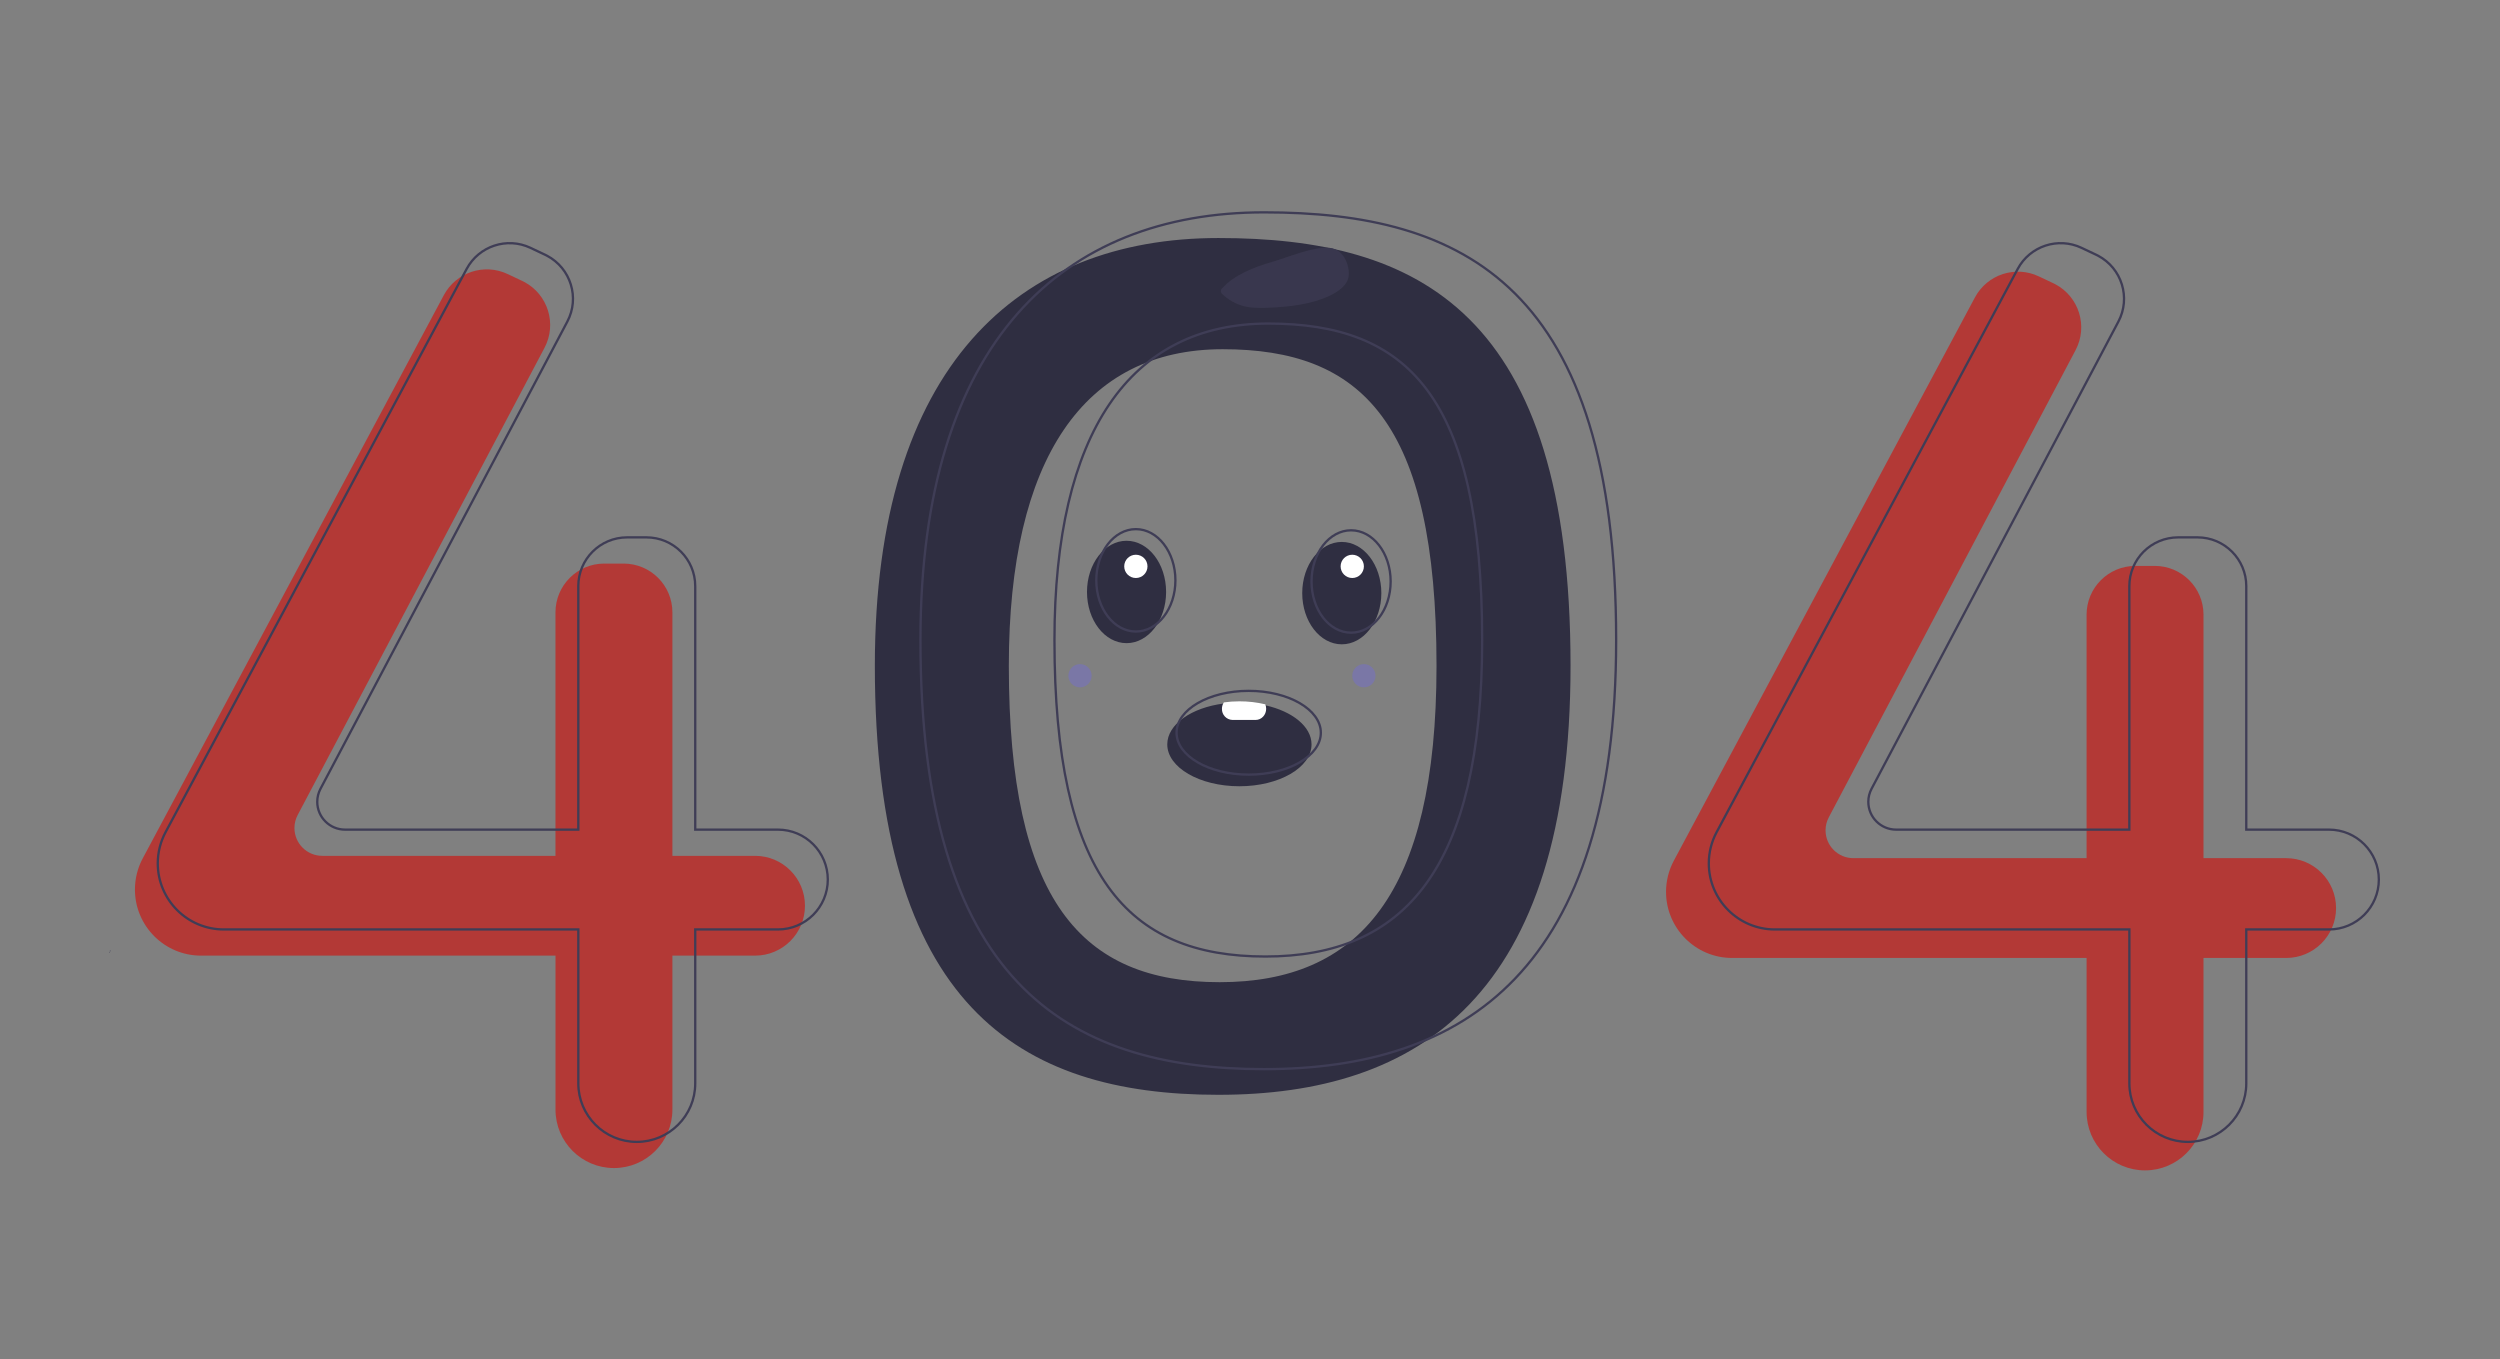 <?xml version="1.0" encoding="utf-8"?>
<!-- Generator: Adobe Illustrator 23.0.5, SVG Export Plug-In . SVG Version: 6.00 Build 0)  -->
<svg version="1.1" id="fd59ce54-f850-4dfc-bc34-dd7d379d600e"
	 xmlns="http://www.w3.org/2000/svg" xmlns:xlink="http://www.w3.org/1999/xlink" x="0px" y="0px" viewBox="0 0 1074.39 584.23"
	 style="enable-background:new 0 0 1074.39 584.23;" xml:space="preserve">
<rect x="0" y="0" width="1074.39" height="584.23" fill="#808080" stroke="none"/>
<style type="text/css">
	.st0{fill:#2F2E41;}
	.st1{fill:#B33936;}
	.st2{fill:none;stroke:#3F3D56;stroke-miterlimit:10;}
	.st3{fill:#3F3D56;}
	.st4{opacity:0.1;enable-background:new    ;}
	.st5{fill:#57B894;}
	.st6{fill:#FFFFFF;}
	.st7{opacity:0.3;fill:#6C63FF;enable-background:new    ;}
</style>
<title>page not found</title>
<path class="st0" d="M523.62,102.29c-85.94,0-147.65,55.14-147.65,183.8c0,145.81,61.71,184.41,147.65,184.41
	s151.33-42.27,151.33-184.41C674.95,134.15,609.56,102.29,523.62,102.29z M524.18,422.1c-59.53,0-90.63-34.92-90.63-135.92
	c0-89.11,32.37-136.1,91.9-136.1s91.9,30.87,91.9,136.1C617.36,384.63,583.71,422.1,524.18,422.1z"/>
<path class="st1" d="M324.5,367.8h-35.53V263.16c0-11.57-9.38-20.96-20.96-20.96h-8.33c-11.57,0-20.96,9.38-20.96,20.96l0,0V367.8
	H138.5c-6.61,0-11.96-5.36-11.96-11.96c0-1.95,0.48-3.87,1.39-5.59l106.08-200.78c5.41-10.23,1.49-22.91-8.74-28.32
	c-0.28-0.15-0.56-0.29-0.84-0.42l-6.26-2.96c-10.1-4.77-22.16-0.78-27.43,9.07L61.35,368.87c-2.2,4.12-3.36,8.72-3.36,13.4l0,0
	c0,15.69,12.72,28.42,28.42,28.42c0,0,0,0,0,0h152.32v66.17c0,13.87,11.25,25.12,25.12,25.12l0,0h0c13.87,0,25.12-11.25,25.12-25.12
	l0,0v-66.17h35.53c11.84,0,21.44-9.6,21.44-21.44l0,0C345.95,377.4,336.35,367.8,324.5,367.8L324.5,367.8z"/>
<path class="st1" d="M982.5,368.8h-35.53V264.16c0-11.57-9.38-20.96-20.96-20.96h-8.33c-11.57,0-20.96,9.38-20.96,20.96l0,0V368.8
	H796.5c-6.61,0-11.96-5.36-11.96-11.96c0-1.95,0.48-3.87,1.39-5.59L892,150.46c5.41-10.23,1.49-22.91-8.74-28.32
	c-0.28-0.15-0.56-0.29-0.84-0.42l-6.26-2.96c-10.1-4.77-22.16-0.78-27.43,9.07L719.35,369.87c-2.2,4.12-3.36,8.72-3.36,13.4l0,0
	c0,15.69,12.72,28.42,28.42,28.42l0,0h152.32v66.17c0,13.87,11.25,25.12,25.12,25.12c0,0,0,0,0,0l0,0
	c13.87,0,25.12-11.25,25.12-25.12c0,0,0,0,0,0v-66.17h35.53c11.84,0,21.44-9.6,21.44-21.44l0,0l0,0
	C1003.94,378.4,994.34,368.8,982.5,368.8L982.5,368.8z"/>
<path class="st2" d="M334.31,356.54h-35.53V251.9c0-11.57-9.38-20.96-20.96-20.96l0,0h-8.33c-11.57,0-20.96,9.38-20.96,20.96v0
	v104.64H148.3c-6.61,0-11.96-5.36-11.96-11.96c0-1.95,0.48-3.87,1.39-5.59l106.08-200.78c5.41-10.23,1.49-22.91-8.74-28.32
	c-0.28-0.15-0.56-0.29-0.84-0.42l-6.26-2.96c-10.1-4.77-22.16-0.78-27.43,9.07L71.16,357.62c-2.2,4.12-3.36,8.72-3.36,13.4l0,0
	c0,15.69,12.72,28.42,28.42,28.42h152.32v66.17c0,13.87,11.25,25.12,25.12,25.12l0,0h0c13.87,0,25.12-11.25,25.12-25.12l0,0v-66.17
	h35.53c11.84,0,21.44-9.6,21.44-21.44l0,0C355.75,366.14,346.15,356.54,334.31,356.54z"/>
<path class="st2" d="M1000.88,356.54h-35.53V251.9c0-11.57-9.38-20.96-20.96-20.96l0,0h-8.33c-11.57,0-20.96,9.38-20.96,20.96v0
	v104.64H814.88c-6.61,0-11.96-5.36-11.96-11.96c0-1.95,0.48-3.87,1.39-5.59l106.08-200.78c5.41-10.23,1.49-22.91-8.74-28.32
	c-0.28-0.15-0.56-0.29-0.84-0.42l-6.26-2.96c-10.1-4.77-22.16-0.78-27.43,9.07L737.73,357.62c-2.2,4.12-3.36,8.72-3.36,13.4l0,0
	c0,15.69,12.72,28.42,28.42,28.42l0,0h152.32v66.17c0,13.87,11.25,25.12,25.12,25.12c0,0,0,0,0,0l0,0
	c13.87,0,25.12-11.25,25.12-25.12c0,0,0,0,0,0v-66.17h35.53c11.84,0,21.44-9.6,21.44-21.44l0,0l0,0
	C1022.32,366.14,1012.72,356.54,1000.88,356.54C1000.88,356.54,1000.88,356.54,1000.88,356.54z"/>
<path class="st2" d="M543.22,91.26c-85.94,0-147.65,55.14-147.65,183.8c0,145.81,61.71,184.41,147.65,184.41
	s151.33-42.27,151.33-184.41C694.55,123.12,629.17,91.26,543.22,91.26z M543.79,411.07c-59.53,0-90.63-34.92-90.63-135.92
	c0-89.11,32.37-136.1,91.9-136.1s91.9,30.87,91.9,136.1C636.96,373.6,603.32,411.07,543.79,411.07L543.79,411.07z"/>
<path class="st3" d="M579.44,119.47c-0.78,3.19-4.13,5.75-7.84,7.54c-7.8,3.76-17.43,4.88-26.76,5.25c-2.38,0.14-4.77,0.1-7.14-0.13
	c-4.6-0.45-8.92-2.43-12.25-5.63c-0.78-0.51-1-1.55-0.49-2.33c0.14-0.21,0.32-0.39,0.53-0.52c4.97-5.46,13.26-8.81,21.62-11.22
	c6.33-1.83,17.38-6.56,24.29-5.92C578.08,107.13,580.42,115.44,579.44,119.47z"/>
<path class="st4" d="M579.44,119.47c-0.78,3.19-4.13,5.75-7.84,7.54c-7.8,3.76-17.43,4.88-26.76,5.25c-2.38,0.14-4.77,0.1-7.14-0.13
	c-4.6-0.45-8.92-2.43-12.25-5.63c-0.78-0.51-1-1.55-0.49-2.33c0.14-0.21,0.32-0.39,0.53-0.52c4.97-5.46,13.26-8.81,21.62-11.22
	c6.33-1.83,17.38-6.56,24.29-5.92C578.08,107.13,580.42,115.44,579.44,119.47z"/>
<path class="st5" d="M1010.06,354.83"/>
<path class="st2" d="M1035.31,378.12"/>
<path class="st2" d="M1035.13,479.07"/>
<path class="st2" d="M1010.91,352.07"/>
<path class="st2" d="M1031.38,418.39"/>
<path class="st2" d="M28.68,487.16"/>
<path class="st5" d="M53.53,369.69"/>
<path class="st2" d="M54.28,367.27"/>
<path class="st2" d="M47.26,408.96c-0.01-0.01-0.02-0.01-0.03-0.01"/>
<path class="st5" d="M31.74,458.27"/>
<path class="st2" d="M32.31,456.46"/>
<path class="st2" d="M23.58,458"/>
<ellipse class="st0" cx="484.14" cy="254.4" rx="17" ry="22"/>
<ellipse class="st0" cx="576.64" cy="254.9" rx="17" ry="22"/>
<path class="st0" d="M563.64,319.9c0,9.94-13.88,18-31,18s-31-8.06-31-18c0-8.61,10.41-15.81,24.32-17.57
	c2.21-0.29,4.45-0.44,6.68-0.43c3.74-0.01,7.48,0.39,11.13,1.2C555.39,305.69,563.64,312.24,563.64,319.9z"/>
<ellipse class="st2" cx="488.14" cy="249.4" rx="17" ry="22"/>
<ellipse class="st2" cx="580.64" cy="249.9" rx="17" ry="22"/>
<ellipse class="st2" cx="536.64" cy="314.9" rx="31" ry="18"/>
<path class="st6" d="M544.14,304.6c0.01,1.26-0.46,2.47-1.32,3.39c-0.82,0.89-1.97,1.4-3.18,1.41h-10c-2.57-0.09-4.58-2.23-4.5-4.8
	c-0.01-0.97,0.28-1.93,0.82-2.74c2.21-0.31,4.45-0.46,6.68-0.46c3.75-0.01,7.48,0.42,11.13,1.28
	C544.02,303.29,544.14,303.94,544.14,304.6z"/>
<circle class="st6" cx="488.14" cy="243.4" r="5"/>
<circle class="st6" cx="581.14" cy="243.4" r="5"/>
<circle class="st7" cx="586.14" cy="290.4" r="5"/>
<circle class="st7" cx="464.14" cy="290.4" r="5"/>
</svg>
